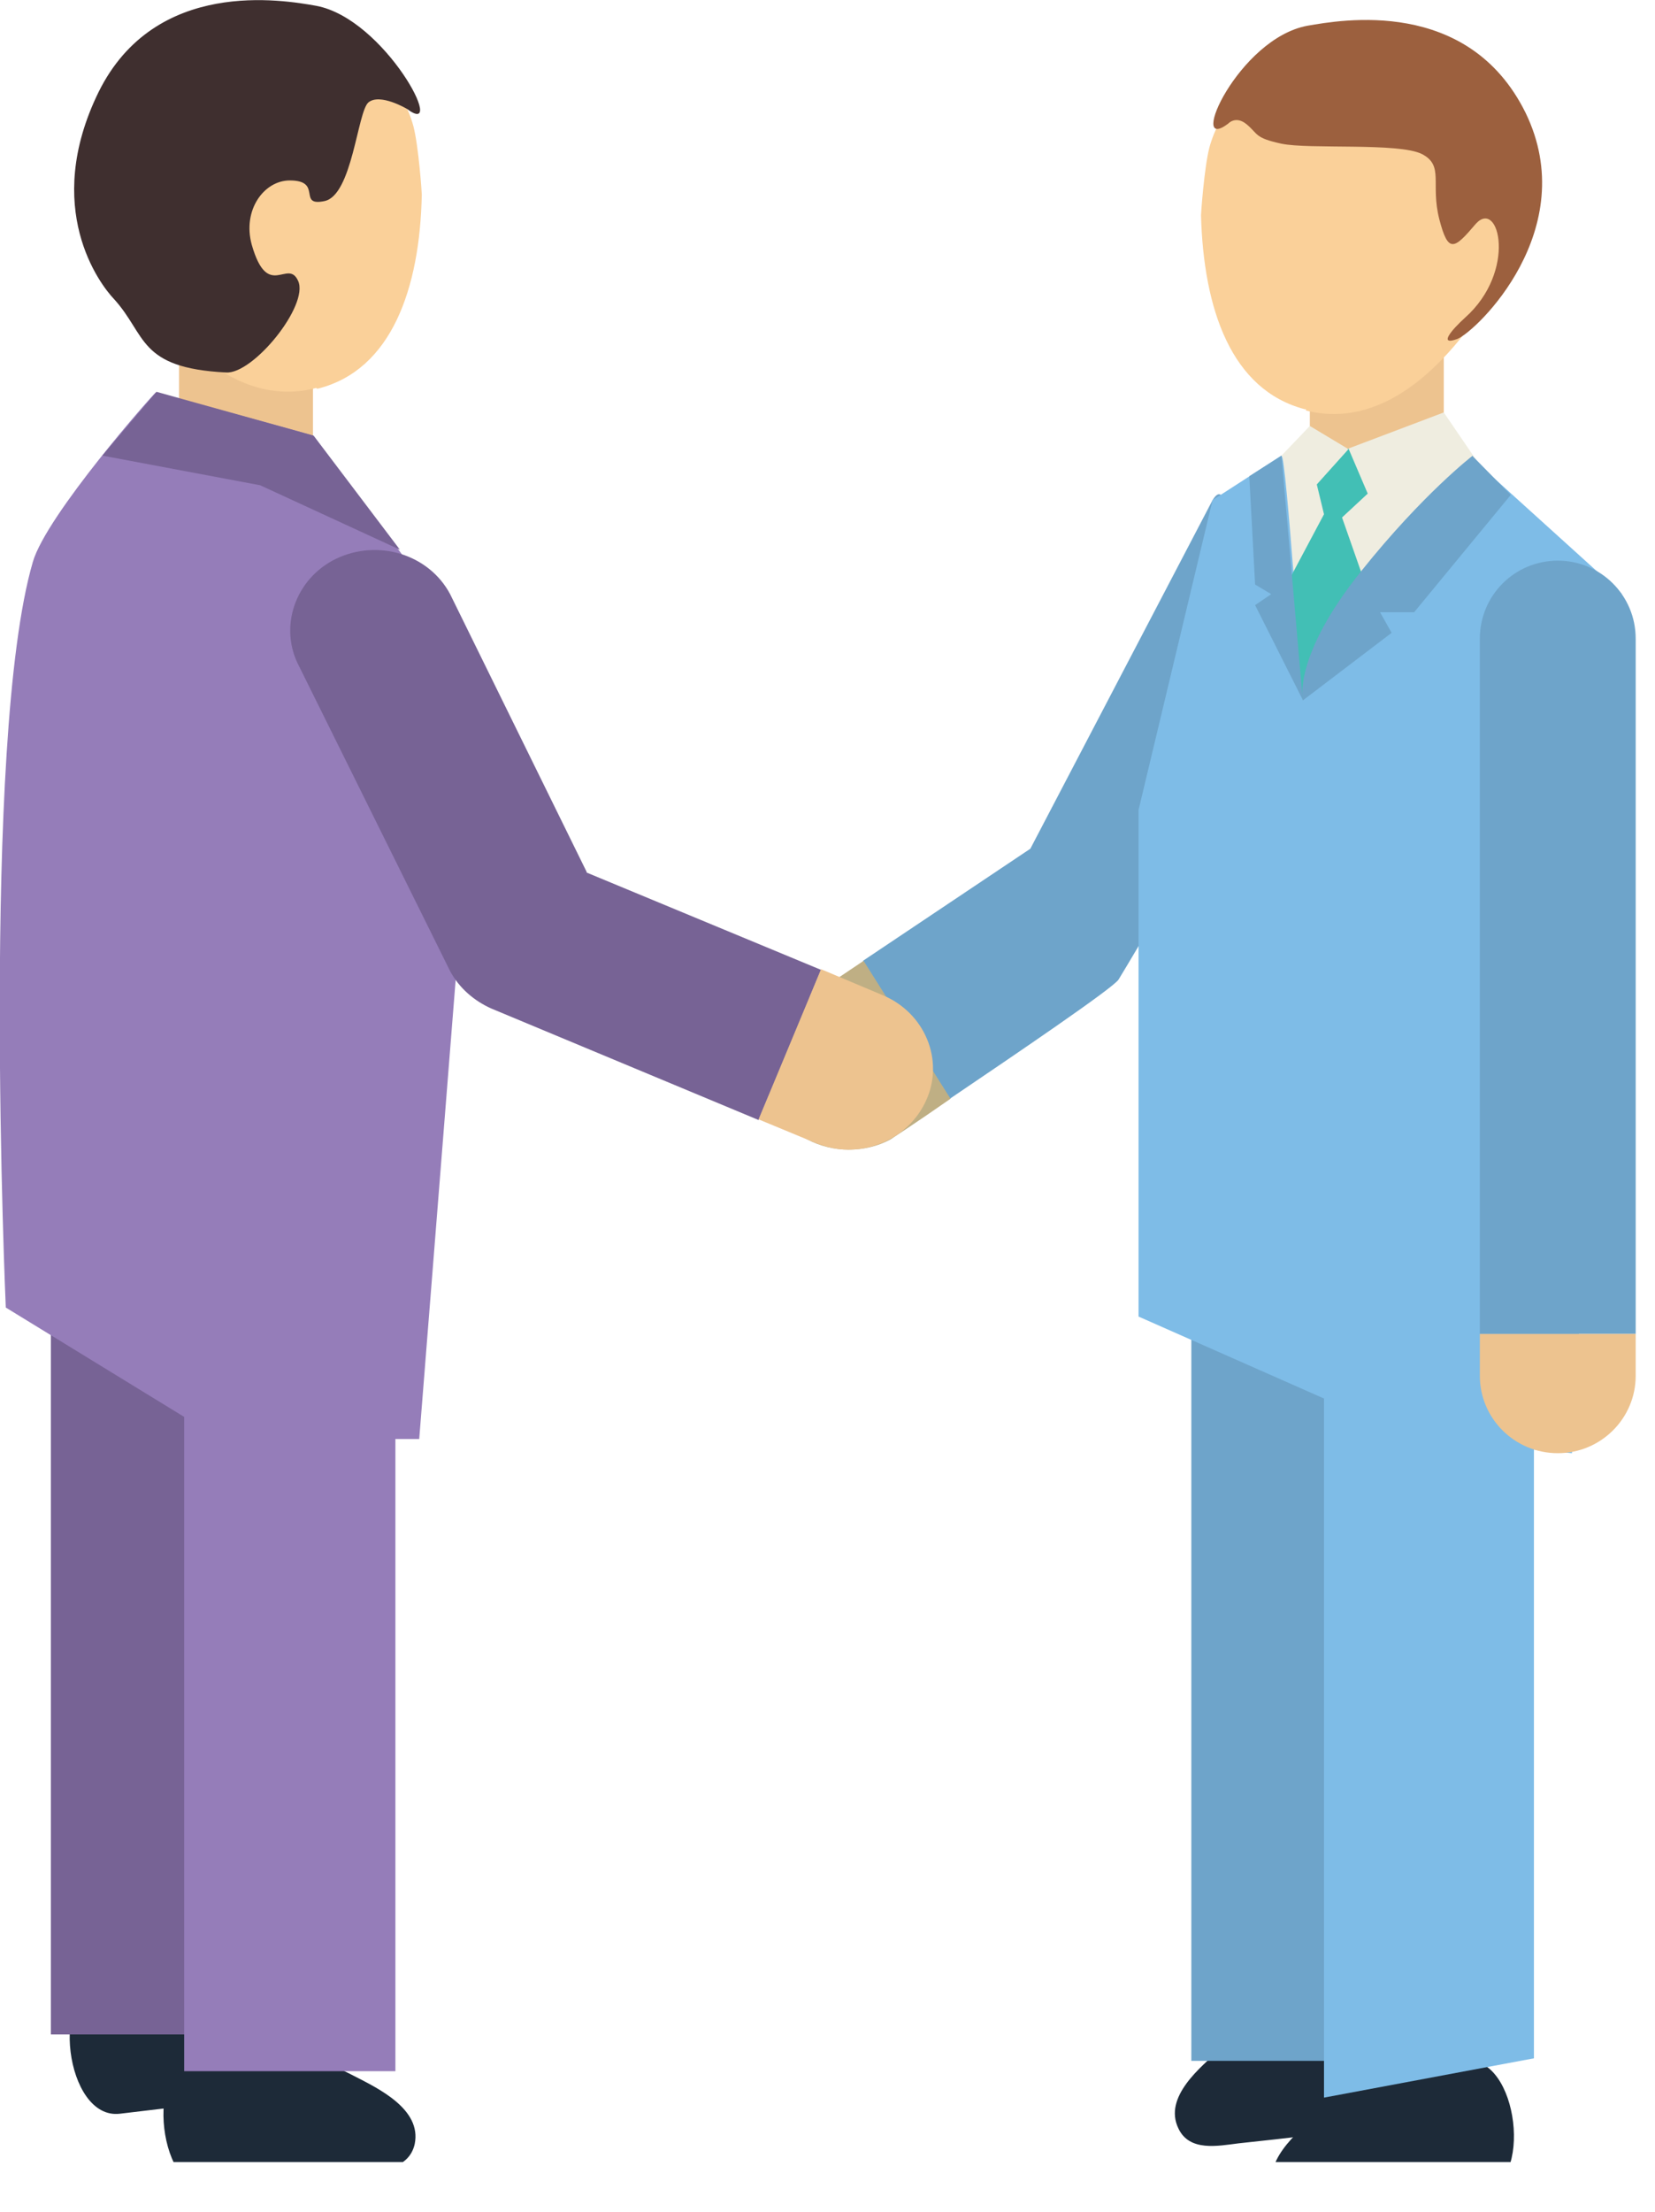 <?xml version="1.0" encoding="UTF-8"?>
<svg id="Layer_1" data-name="Layer 1" xmlns="http://www.w3.org/2000/svg" xmlns:xlink="http://www.w3.org/1999/xlink" viewBox="0 0 25.7 34.33">
  <defs>
    <style>
      .cls-1 {
        fill: #bfaf84;
      }

      .cls-1, .cls-2, .cls-3, .cls-4, .cls-5, .cls-6, .cls-7, .cls-8, .cls-9, .cls-10, .cls-11, .cls-12, .cls-13 {
        stroke-width: 0px;
      }

      .cls-14 {
        clip-path: url(#clippath);
      }

      .cls-2 {
        fill: none;
      }

      .cls-3 {
        fill: #6ea4ca;
      }

      .cls-4 {
        fill: #edc38f;
      }

      .cls-5 {
        fill: #957db9;
      }

      .cls-6 {
        fill: #42bfb5;
      }

      .cls-15 {
        clip-path: url(#clippath-1);
      }

      .cls-16 {
        clip-path: url(#clippath-4);
      }

      .cls-17 {
        clip-path: url(#clippath-3);
      }

      .cls-18 {
        clip-path: url(#clippath-2);
      }

      .cls-19 {
        clip-path: url(#clippath-7);
      }

      .cls-20 {
        clip-path: url(#clippath-6);
      }

      .cls-21 {
        clip-path: url(#clippath-5);
      }

      .cls-7 {
        fill: #7ebce7;
      }

      .cls-8 {
        fill: #efede0;
      }

      .cls-9 {
        fill: #3f2f2f;
      }

      .cls-10 {
        fill: #776395;
      }

      .cls-11 {
        fill: #fad099;
      }

      .cls-12 {
        fill: #1d2a38;
      }

      .cls-13 {
        fill: #9c603e;
      }
    </style>
    <clipPath id="clippath">
      <rect class="cls-2" x="0" width="25.4" height="33.55"/>
    </clipPath>
    <clipPath id="clippath-1">
      <rect class="cls-2" x="0" y="-5.64" width="55.83" height="39.19"/>
    </clipPath>
    <clipPath id="clippath-2">
      <rect class="cls-2" x="0" width="25.4" height="33.55"/>
    </clipPath>
    <clipPath id="clippath-3">
      <rect class="cls-2" x="0" y="-5.64" width="55.83" height="39.19"/>
    </clipPath>
    <clipPath id="clippath-4">
      <rect class="cls-2" x="0" width="25.4" height="33.55"/>
    </clipPath>
    <clipPath id="clippath-5">
      <rect class="cls-2" x="0" y="-5.64" width="55.83" height="39.19"/>
    </clipPath>
    <clipPath id="clippath-6">
      <rect class="cls-2" x="0" width="25.4" height="33.55"/>
    </clipPath>
    <clipPath id="clippath-7">
      <rect class="cls-2" x="0" y="-5.64" width="55.83" height="39.19"/>
    </clipPath>
  </defs>
  <g class="cls-14">
    <path class="cls-12" d="M22.75,31.98c.83-.1,1.08,1.95.24,2.04-.75.09-1.51.18-2.26.26-.32.04-.76.13-.93-.23-.23-.49.34-.96.66-1.24.71-.62,1.38-.73,2.29-.84"/>
  </g>
  <g class="cls-15">
    <path class="cls-12" d="M21.25,30.96c.83-.1,1.08,1.95.24,2.04-.75.09-1.5.18-2.26.26-.32.04-.76.13-.93-.23-.24-.49.35-.96.66-1.24.71-.62,1.38-.74,2.29-.84"/>
    <rect class="cls-4" x="20.34" y="5.23" width="2.08" height="2.76"/>
    <polygon class="cls-8" points="21.76 7.07 22.98 7.23 21.16 9.22 19.68 8.97 19.9 7.07 20.94 6.97 21.76 7.07"/>
    <path class="cls-3" d="M18.5,31.98v-15.29c0-.85.73-1.55,1.63-1.55s1.63.7,1.63,1.55v15.29h-3.26Z"/>
    <path class="cls-7" d="M20.56,32.54v-14.05c0-.85.73-1.54,1.63-1.54s1.63.69,1.63.94v14.05l-3.26.61Z"/>
    <path class="cls-3" d="M19.68,10.07c-.63-.35-.48-2.91-.85-2.31l-2.83,5.41-2.6,1.74,1.35,2.14c1.02-.69,2.54-1.72,2.62-1.85,0,0,2.93-4.79,2.31-5.13"/>
    <path class="cls-7" d="M17.68,12.57l1.15-4.81,1.07-.69c.07-.02.33,3.79.33,3.79l2.11-3.19s.58-.48.64-.45l2.2,1.99-.77,13.34-2.45-.23-4.28-1.89v-7.87Z"/>
    <path class="cls-3" d="M25.4,9.91c0-.67-.54-1.21-1.21-1.21s-1.21.54-1.21,1.21v10.79h2.42v-10.79Z"/>
    <path class="cls-4" d="M22.98,20.7v.65c0,.66.54,1.2,1.21,1.2s1.21-.54,1.21-1.2v-.65h-2.42Z"/>
  </g>
  <g class="cls-18">
    <path class="cls-11" d="M20.28,6.35h-.02c-1.14-.3-1.57-1.55-1.61-3.01,0-.03.05-.74.13-1.05.3-1.11,1.62-1.73,2.95-1.39h.02c1.33.34,2.17,1.51,1.87,2.62-.08.3-.4.95-.42.99-.77,1.26-1.78,2.15-2.92,1.86"/>
    <path class="cls-13" d="M19.06,1.93s.12-.15.3,0c.18.15.12.21.54.3.43.09,1.82-.02,2.18.16.35.18.13.46.27,1.01.14.54.23.47.57.07.36-.39.64.74-.17,1.46-.21.19-.42.44-.12.33.3-.12,1.94-1.7,1.06-3.51-.89-1.8-2.87-1.44-3.39-1.35-1.07.2-1.87,2-1.23,1.52"/>
  </g>
  <g class="cls-17">
    <rect class="cls-4" x="2.78" y="4.91" width="2.08" height="2.75"/>
  </g>
  <g class="cls-16">
    <path class="cls-11" d="M4.92,6.03h.02c1.14-.29,1.58-1.55,1.61-3.01,0-.04-.05-.75-.13-1.06-.3-1.11-1.61-1.73-2.95-1.4h-.02c-1.33.34-2.16,1.51-1.87,2.62.08.3.4.96.41.99.77,1.25,1.78,2.15,2.92,1.85"/>
    <path class="cls-9" d="M6.32,1.69s-.42-.25-.6-.1c-.17.15-.25,1.44-.68,1.53-.43.09-.02-.32-.54-.32-.4,0-.74.46-.59,1,.25.87.56.2.72.56.17.38-.7,1.45-1.12,1.42-1.37-.07-1.23-.58-1.74-1.14-.22-.23-1.12-1.41-.24-3.21C2.41-.35,4.4,0,4.91.09c1.07.2,2.05,2.08,1.41,1.6"/>
  </g>
  <g class="cls-21">
    <polygon class="cls-6" points="21.54 7.38 20.94 6.96 20.34 7.07 20.56 7.98 19.9 9.22 20.23 10.86 21.38 9.57 20.84 8.03 21.54 7.38"/>
    <polygon class="cls-8" points="20.94 6.96 22.42 6.4 22.98 7.22 21.38 7.99 20.94 6.96"/>
    <polygon class="cls-8" points="20.34 6.61 20.94 6.97 20.23 7.76 19.9 7.07 20.34 6.61"/>
    <path class="cls-3" d="M22.87,7.07s-.77.59-1.73,1.79c-1.07,1.33-.91,2.01-.91,2.01l1.38-1.05-.18-.32h.53s1.5-1.82,1.5-1.82l-.59-.6Z"/>
    <polygon class="cls-3" points="19.9 7.07 20.23 10.86 19.49 9.39 19.74 9.22 19.49 9.07 19.4 7.39 19.9 7.07"/>
    <path class="cls-1" d="M12.53,15.5c-.63.34-.85,1.1-.49,1.71.24.41.69.63,1.14.63.22,0,.45-.05.65-.16,0,0,.4-.26.93-.63l-1.35-2.14-.88.59Z"/>
    <path class="cls-12" d="M1.6,30.73c-.84.1-.59,2.17.26,2.07.75-.09,1.51-.18,2.27-.27.32-.04.77-.05.86-.45.11-.54-.56-.86-.94-1.06-.84-.44-1.53-.4-2.44-.29"/>
    <path class="cls-12" d="M3.06,31.92c-.84.1-.6,2.17.25,2.07.76-.09,1.52-.18,2.27-.27.32-.04.77-.05.86-.45.11-.54-.56-.86-.95-1.06-.84-.44-1.53-.4-2.43-.29"/>
    <path class="cls-10" d="M.79,31.57v-15.47c0-.86.73-1.57,1.64-1.57s1.64.7,1.64,1.57v15.47H.79Z"/>
  </g>
  <g class="cls-20">
    <path class="cls-5" d="M2.86,32.14v-14.22c0-.86.73-1.56,1.64-1.56s1.64.7,1.64,1.56v14.22h-3.28Z"/>
    <path class="cls-5" d="M.51,8.72c.21-.73,1.89-2.63,1.91-2.63,0,0,2.37.64,2.44.67l2.61,3.48-.96,12.09h-3.09L.09,20.29s-.39-8.8.42-11.57"/>
  </g>
  <g class="cls-19">
    <path class="cls-10" d="M9.11,13.53l-2.12-4.31c-.33-.62-1.12-.86-1.77-.55-.64.31-.9,1.07-.57,1.68l2.34,4.72c.14.26.37.46.64.58l4.15,1.73.97-2.33-3.64-1.51Z"/>
    <path class="cls-4" d="M13.7,15.44l-.95-.4-.97,2.33.87.36c.17.07.35.11.52.11.51,0,.99-.28,1.21-.76.29-.63-.02-1.37-.68-1.64"/>
    <polygon class="cls-10" points="1.59 7.07 4.04 7.53 6.21 8.53 4.87 6.76 2.43 6.08 1.59 7.07"/>
  </g>
</svg>